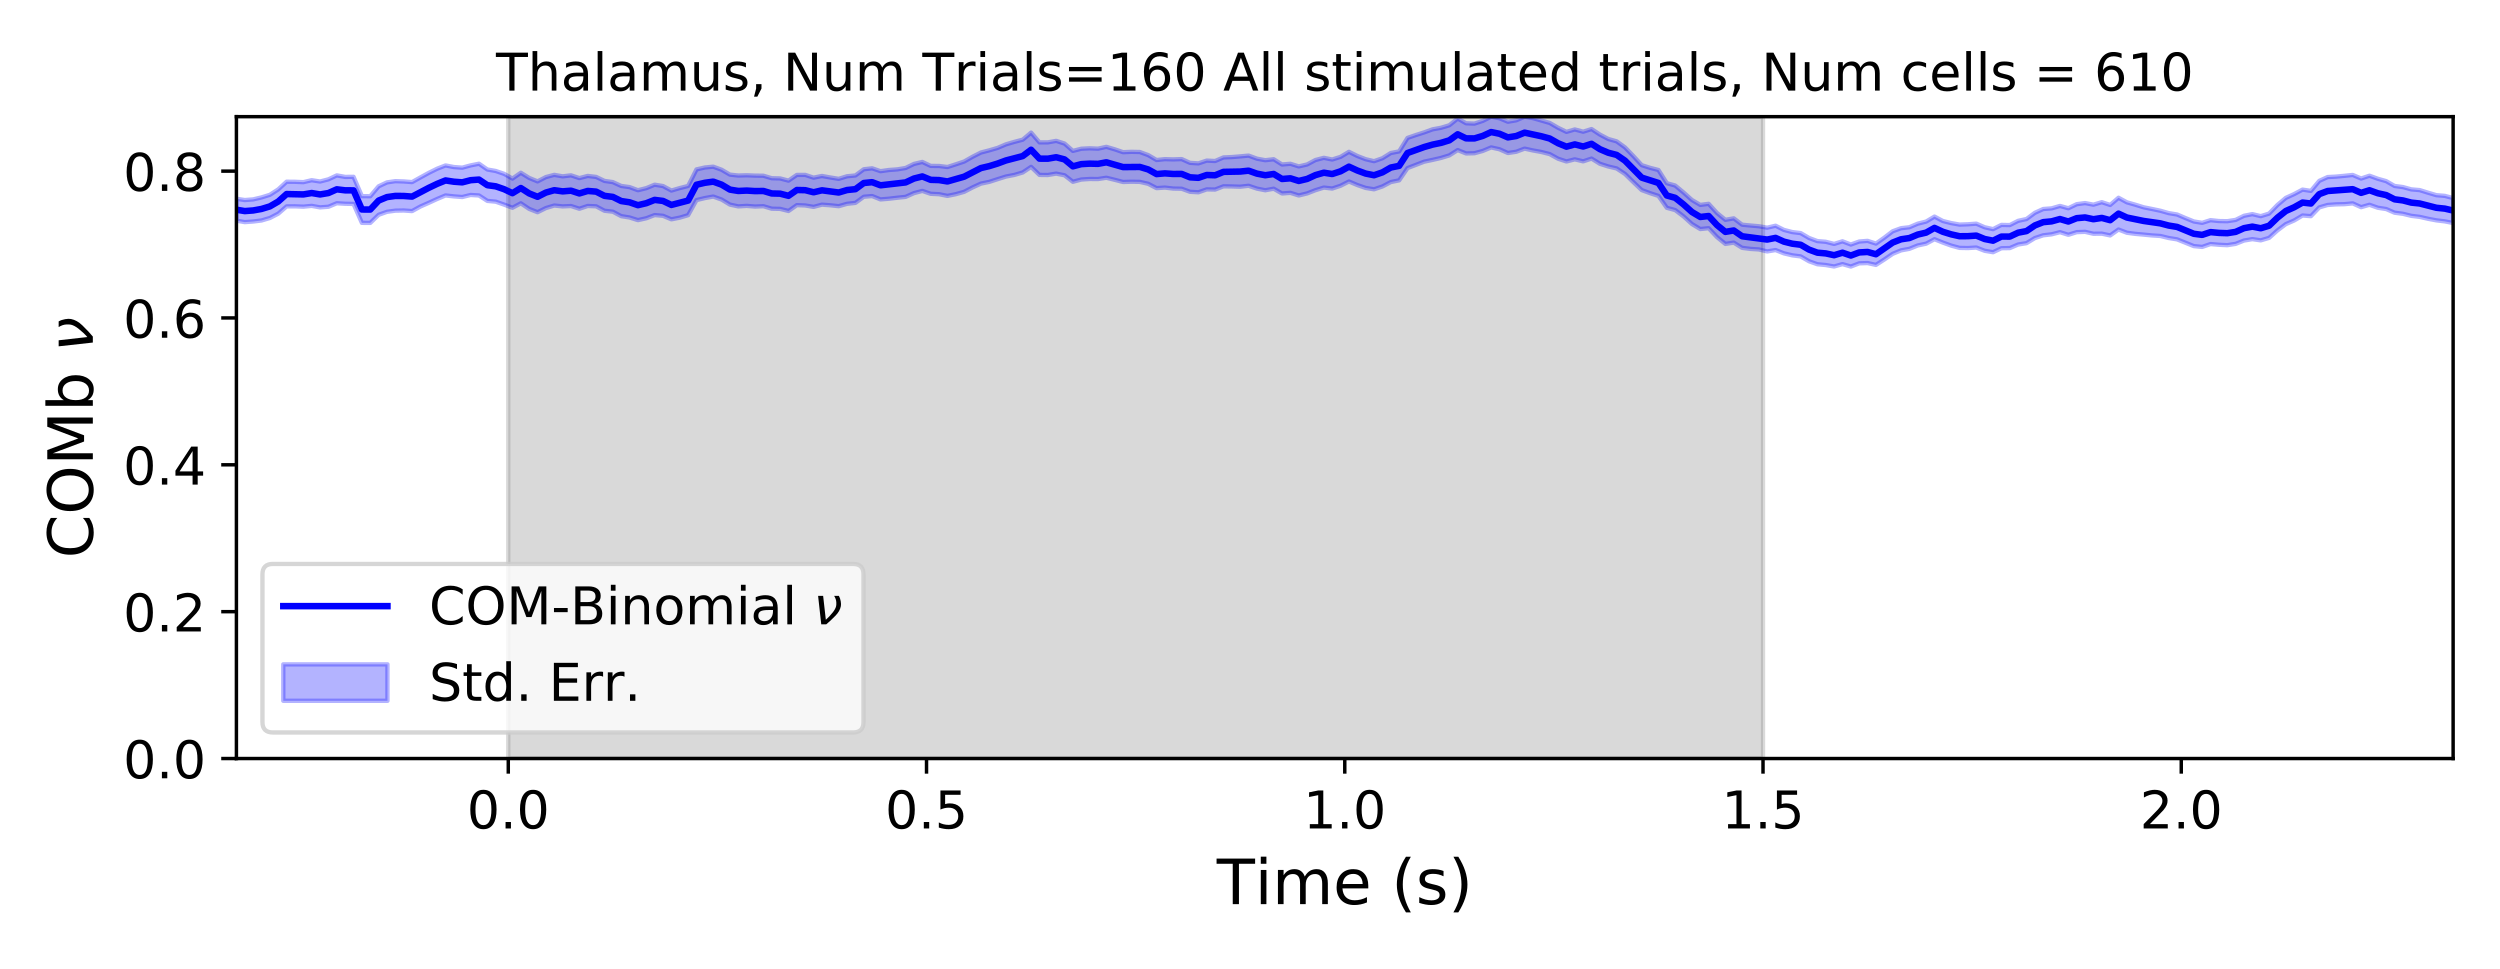 <?xml version="1.0" encoding="utf-8" standalone="no"?>
<!DOCTYPE svg PUBLIC "-//W3C//DTD SVG 1.1//EN"
  "http://www.w3.org/Graphics/SVG/1.1/DTD/svg11.dtd">
<!-- Created with matplotlib (https://matplotlib.org/) -->
<svg height="223.2pt" version="1.1" viewBox="0 0 576 223.2" width="576pt" xmlns="http://www.w3.org/2000/svg" xmlns:xlink="http://www.w3.org/1999/xlink">
 <defs>
  <style type="text/css">
*{stroke-linecap:butt;stroke-linejoin:round;}
  </style>
 </defs>
 <g id="figure_1">
  <g id="patch_1">
   <path d="M 0 223.2 
L 576 223.2 
L 576 0 
L 0 0 
z
" style="fill:#ffffff;"/>
  </g>
  <g id="axes_1">
   <g id="patch_2">
    <path d="M 54.47 174.76 
L 565.2 174.76 
L 565.2 26.88 
L 54.47 26.88 
z
" style="fill:#ffffff;"/>
   </g>
   <g id="PolyCollection_1">
    <defs>
     <path d="M 117.107 -48.44 
L 117.107 -196.32 
L 406.199 -196.32 
L 406.199 -48.44 
L 406.199 -48.44 
L 117.107 -48.44 
z
" id="mb7f3dc87e0" style="stroke:#808080;stroke-opacity:0.3;"/>
    </defs>
    <g clip-path="url(#pc58e5c1972)">
     <use style="fill:#808080;fill-opacity:0.3;stroke:#808080;stroke-opacity:0.3;" x="0" xlink:href="#mb7f3dc87e0" y="223.2"/>
    </g>
   </g>
   <g id="PolyCollection_2">
    <defs>
     <path d="M 54.47 -177.41 
L 54.47 -172.364 
L 56.397 -172.024 
L 58.325 -172.163 
L 60.252 -172.4 
L 62.179 -172.973 
L 64.106 -173.973 
L 66.034 -175.646 
L 67.961 -175.661 
L 69.888 -175.58 
L 71.816 -175.766 
L 73.743 -175.42 
L 75.67 -175.565 
L 77.597 -176.373 
L 79.525 -176.253 
L 81.452 -176.216 
L 83.379 -171.855 
L 85.307 -171.842 
L 87.234 -173.709 
L 89.161 -174.399 
L 91.088 -174.661 
L 93.016 -174.7 
L 94.943 -174.563 
L 96.87 -175.623 
L 98.798 -176.476 
L 100.725 -177.358 
L 102.652 -178.169 
L 104.579 -177.951 
L 106.507 -177.806 
L 108.434 -178.278 
L 110.361 -178.166 
L 112.288 -176.913 
L 114.216 -176.736 
L 116.143 -176.06 
L 118.07 -175.331 
L 119.998 -176.356 
L 121.925 -175.07 
L 123.852 -174.306 
L 125.779 -175.266 
L 127.707 -175.844 
L 129.634 -175.644 
L 131.561 -175.731 
L 133.489 -175.105 
L 135.416 -175.747 
L 137.343 -175.665 
L 139.27 -174.641 
L 141.198 -174.426 
L 143.125 -173.4 
L 145.052 -173.091 
L 146.98 -172.481 
L 148.907 -172.912 
L 150.834 -173.647 
L 152.761 -173.476 
L 154.689 -172.668 
L 156.616 -173.051 
L 158.543 -173.624 
L 160.471 -177.1 
L 162.398 -177.561 
L 164.325 -177.911 
L 166.252 -177.226 
L 168.18 -176.059 
L 170.107 -175.645 
L 172.034 -175.765 
L 173.962 -175.609 
L 175.889 -175.687 
L 177.816 -175.115 
L 179.743 -175.073 
L 181.671 -174.59 
L 183.598 -175.937 
L 185.525 -175.859 
L 187.453 -175.532 
L 189.38 -176.047 
L 191.307 -175.902 
L 193.234 -175.694 
L 195.162 -176.241 
L 197.089 -176.457 
L 199.016 -177.867 
L 200.944 -178.029 
L 202.871 -177.254 
L 204.798 -177.413 
L 206.725 -177.638 
L 208.653 -177.842 
L 210.58 -178.704 
L 212.507 -179.215 
L 214.434 -178.548 
L 216.362 -178.455 
L 218.289 -178.065 
L 220.216 -178.461 
L 222.144 -179.007 
L 224.071 -180.009 
L 225.998 -180.894 
L 227.925 -181.295 
L 229.853 -181.919 
L 231.78 -182.524 
L 233.707 -182.895 
L 235.635 -183.464 
L 237.562 -184.75 
L 239.489 -182.902 
L 241.416 -182.876 
L 243.344 -183.199 
L 245.271 -182.818 
L 247.198 -181.318 
L 249.126 -181.835 
L 251.053 -181.963 
L 252.98 -181.95 
L 254.907 -182.244 
L 256.835 -181.77 
L 258.762 -181.269 
L 260.689 -181.328 
L 262.617 -181.295 
L 264.544 -180.854 
L 266.471 -179.852 
L 268.398 -179.978 
L 270.326 -179.754 
L 272.253 -179.718 
L 274.18 -179.01 
L 276.108 -178.898 
L 278.035 -179.566 
L 279.962 -179.527 
L 281.889 -180.271 
L 283.817 -180.239 
L 285.744 -180.177 
L 287.671 -180.398 
L 289.599 -179.744 
L 291.526 -179.365 
L 293.453 -179.724 
L 295.38 -178.622 
L 297.308 -178.769 
L 299.235 -178.162 
L 301.162 -178.637 
L 303.09 -179.384 
L 305.017 -179.982 
L 306.944 -179.761 
L 308.871 -180.404 
L 310.799 -181.384 
L 312.726 -180.569 
L 314.653 -179.9 
L 316.58 -179.585 
L 318.508 -180.236 
L 320.435 -181.252 
L 322.362 -181.65 
L 324.29 -184.47 
L 326.217 -185.215 
L 328.144 -185.956 
L 330.071 -186.363 
L 331.999 -186.809 
L 333.926 -187.4 
L 335.853 -188.626 
L 337.781 -187.845 
L 339.708 -187.895 
L 341.635 -188.423 
L 343.562 -189.231 
L 345.49 -188.807 
L 347.417 -187.946 
L 349.344 -188.235 
L 351.272 -188.956 
L 353.199 -188.536 
L 355.126 -188.185 
L 357.053 -187.694 
L 358.981 -186.633 
L 360.908 -185.997 
L 362.835 -186.485 
L 364.763 -186.024 
L 366.69 -186.664 
L 368.617 -185.467 
L 370.544 -184.842 
L 372.472 -184.389 
L 374.399 -183.127 
L 376.326 -181.24 
L 378.254 -179.404 
L 380.181 -178.695 
L 382.108 -178.067 
L 384.035 -175.32 
L 385.963 -174.8 
L 387.89 -173.344 
L 389.817 -171.594 
L 391.745 -170.429 
L 393.672 -170.621 
L 395.599 -168.571 
L 397.526 -167.001 
L 399.454 -167.301 
L 401.381 -166.097 
L 403.308 -165.849 
L 405.236 -165.729 
L 407.163 -165.27 
L 409.09 -165.587 
L 411.017 -164.828 
L 412.945 -164.37 
L 414.872 -164.124 
L 416.799 -163.006 
L 418.726 -162.319 
L 420.654 -162.136 
L 422.581 -161.799 
L 424.508 -162.351 
L 426.436 -161.789 
L 428.363 -162.527 
L 430.29 -162.59 
L 432.217 -162.168 
L 434.145 -163.406 
L 436.072 -164.716 
L 437.999 -165.515 
L 439.927 -165.868 
L 441.854 -166.646 
L 443.781 -167.059 
L 445.708 -168.087 
L 447.636 -167.309 
L 449.563 -166.612 
L 451.49 -166.085 
L 453.418 -166.048 
L 455.345 -166.166 
L 457.272 -165.417 
L 459.199 -165.091 
L 461.127 -166.01 
L 463.054 -166.04 
L 464.981 -166.863 
L 466.909 -167.177 
L 468.836 -168.349 
L 470.763 -168.987 
L 472.69 -169.211 
L 474.618 -169.707 
L 476.545 -169.103 
L 478.472 -169.711 
L 480.4 -169.788 
L 482.327 -169.342 
L 484.254 -169.365 
L 486.181 -168.958 
L 488.109 -170.317 
L 490.036 -169.575 
L 491.963 -169.321 
L 493.891 -169.145 
L 495.818 -168.955 
L 497.745 -168.831 
L 499.672 -168.363 
L 501.6 -168.051 
L 503.527 -167.276 
L 505.454 -166.497 
L 507.382 -166.308 
L 509.309 -166.972 
L 511.236 -166.805 
L 513.163 -166.71 
L 515.091 -167.014 
L 517.018 -167.779 
L 518.945 -168.105 
L 520.872 -167.822 
L 522.8 -168.393 
L 524.727 -170.12 
L 526.654 -171.564 
L 528.582 -172.406 
L 530.509 -173.546 
L 532.436 -173.398 
L 534.363 -175.413 
L 536.291 -175.975 
L 538.218 -176.114 
L 540.145 -176.157 
L 542.073 -176.339 
L 544 -175.467 
L 545.927 -176.019 
L 547.854 -175.335 
L 549.782 -175.036 
L 551.709 -174.193 
L 553.636 -173.941 
L 555.564 -173.469 
L 557.491 -173.231 
L 559.418 -172.795 
L 561.345 -172.427 
L 563.273 -172.198 
L 565.2 -171.823 
L 565.2 -177.556 
L 565.2 -177.556 
L 563.273 -178.072 
L 561.345 -178.23 
L 559.418 -178.803 
L 557.491 -179.402 
L 555.564 -179.568 
L 553.636 -180.099 
L 551.709 -180.355 
L 549.782 -181.465 
L 547.854 -182.012 
L 545.927 -182.713 
L 544 -182.068 
L 542.073 -182.892 
L 540.145 -182.691 
L 538.218 -182.509 
L 536.291 -182.406 
L 534.363 -181.529 
L 532.436 -179.218 
L 530.509 -179.513 
L 528.582 -178.49 
L 526.654 -177.607 
L 524.727 -175.976 
L 522.8 -173.989 
L 520.872 -173.397 
L 518.945 -173.867 
L 517.018 -173.481 
L 515.091 -172.535 
L 513.163 -172.235 
L 511.236 -172.271 
L 509.309 -172.475 
L 507.382 -171.86 
L 505.454 -172.176 
L 503.527 -172.958 
L 501.6 -173.782 
L 499.672 -174.099 
L 497.745 -174.647 
L 495.818 -175.053 
L 493.891 -175.44 
L 491.963 -176.038 
L 490.036 -176.586 
L 488.109 -177.635 
L 486.181 -175.979 
L 484.254 -176.62 
L 482.327 -176.044 
L 480.4 -176.412 
L 478.472 -176.153 
L 476.545 -175.217 
L 474.618 -175.754 
L 472.69 -175.191 
L 470.763 -175.045 
L 468.836 -174.171 
L 466.909 -172.733 
L 464.981 -172.32 
L 463.054 -171.34 
L 461.127 -171.384 
L 459.199 -170.406 
L 457.272 -170.838 
L 455.345 -171.67 
L 453.418 -171.528 
L 451.49 -171.457 
L 449.563 -171.799 
L 447.636 -172.283 
L 445.708 -173.296 
L 443.781 -172.151 
L 441.854 -171.669 
L 439.927 -170.843 
L 437.999 -170.622 
L 436.072 -169.912 
L 434.145 -168.435 
L 432.217 -167.078 
L 430.29 -167.706 
L 428.363 -167.556 
L 426.436 -166.859 
L 424.508 -167.603 
L 422.581 -167.001 
L 420.654 -167.493 
L 418.726 -167.651 
L 416.799 -168.372 
L 414.872 -169.497 
L 412.945 -169.73 
L 411.017 -170.228 
L 409.09 -171.193 
L 407.163 -170.742 
L 405.236 -171.073 
L 403.308 -171.245 
L 401.381 -171.43 
L 399.454 -172.892 
L 397.526 -172.553 
L 395.599 -174.12 
L 393.672 -176.24 
L 391.745 -175.989 
L 389.817 -177.127 
L 387.89 -178.851 
L 385.963 -180.454 
L 384.035 -180.992 
L 382.108 -184.031 
L 380.181 -184.53 
L 378.254 -185.146 
L 376.326 -187.247 
L 374.399 -189.242 
L 372.472 -190.636 
L 370.544 -191.179 
L 368.617 -192.195 
L 366.69 -193.467 
L 364.763 -192.857 
L 362.835 -193.376 
L 360.908 -192.818 
L 358.981 -193.759 
L 357.053 -194.876 
L 355.126 -195.433 
L 353.199 -195.983 
L 351.272 -196.32 
L 349.344 -195.484 
L 347.417 -195.152 
L 345.49 -195.953 
L 343.562 -196.319 
L 341.635 -195.352 
L 339.708 -194.72 
L 337.781 -194.796 
L 335.853 -195.894 
L 333.926 -194.337 
L 331.999 -193.757 
L 330.071 -193.404 
L 328.144 -192.704 
L 326.217 -192.089 
L 324.29 -191.424 
L 322.362 -188.319 
L 320.435 -187.946 
L 318.508 -186.739 
L 316.58 -186.064 
L 314.653 -186.515 
L 312.726 -187.263 
L 310.799 -188.221 
L 308.871 -187.063 
L 306.944 -186.449 
L 305.017 -186.837 
L 303.09 -186.337 
L 301.162 -185.308 
L 299.235 -184.858 
L 297.308 -185.465 
L 295.38 -185.3 
L 293.453 -186.512 
L 291.526 -186.287 
L 289.599 -186.644 
L 287.671 -187.351 
L 285.744 -187.172 
L 283.817 -187.013 
L 281.889 -186.931 
L 279.962 -186.102 
L 278.035 -186.2 
L 276.108 -185.558 
L 274.18 -185.681 
L 272.253 -186.548 
L 270.326 -186.477 
L 268.398 -186.536 
L 266.471 -186.332 
L 264.544 -187.467 
L 262.617 -188.178 
L 260.689 -188.221 
L 258.762 -188.135 
L 256.835 -188.798 
L 254.907 -189.366 
L 252.98 -188.948 
L 251.053 -189.029 
L 249.126 -188.933 
L 247.198 -188.43 
L 245.271 -190.127 
L 243.344 -190.745 
L 241.416 -190.4 
L 239.489 -190.395 
L 237.562 -192.646 
L 235.635 -191.017 
L 233.707 -190.513 
L 231.78 -189.945 
L 229.853 -189.123 
L 227.925 -188.558 
L 225.998 -188.056 
L 224.071 -187.079 
L 222.144 -185.985 
L 220.216 -185.338 
L 218.289 -184.72 
L 216.362 -184.962 
L 214.434 -184.976 
L 212.507 -185.888 
L 210.58 -185.432 
L 208.653 -184.496 
L 206.725 -184.175 
L 204.798 -184.033 
L 202.871 -183.756 
L 200.944 -184.421 
L 199.016 -184.199 
L 197.089 -182.774 
L 195.162 -182.588 
L 193.234 -181.994 
L 191.307 -182.309 
L 189.38 -182.657 
L 187.453 -182.267 
L 185.525 -182.905 
L 183.598 -182.909 
L 181.671 -181.579 
L 179.743 -182.09 
L 177.816 -182.137 
L 175.889 -182.711 
L 173.962 -182.737 
L 172.034 -182.818 
L 170.107 -182.759 
L 168.18 -182.965 
L 166.252 -184.094 
L 164.325 -184.798 
L 162.398 -184.61 
L 160.471 -184.169 
L 158.543 -180.354 
L 156.616 -179.865 
L 154.689 -179.296 
L 152.761 -180.335 
L 150.834 -180.646 
L 148.907 -179.851 
L 146.98 -179.373 
L 145.052 -180.091 
L 143.125 -180.358 
L 141.198 -181.242 
L 139.27 -181.518 
L 137.343 -182.438 
L 135.416 -182.667 
L 133.489 -182.162 
L 131.561 -182.802 
L 129.634 -182.572 
L 127.707 -182.911 
L 125.779 -182.404 
L 123.852 -181.407 
L 121.925 -182.203 
L 119.998 -183.395 
L 118.07 -182.055 
L 116.143 -183.149 
L 114.216 -183.807 
L 112.288 -184.148 
L 110.361 -185.479 
L 108.434 -185.093 
L 106.507 -184.571 
L 104.579 -184.713 
L 102.652 -185.082 
L 100.725 -184.33 
L 98.798 -183.374 
L 96.87 -182.319 
L 94.943 -181.245 
L 93.016 -181.396 
L 91.088 -181.461 
L 89.161 -181.177 
L 87.234 -180.273 
L 85.307 -177.99 
L 83.379 -178.007 
L 81.452 -182.465 
L 79.525 -182.443 
L 77.597 -182.791 
L 75.67 -181.881 
L 73.743 -181.379 
L 71.816 -181.681 
L 69.888 -181.23 
L 67.961 -181.315 
L 66.034 -181.333 
L 64.106 -179.562 
L 62.179 -178.317 
L 60.252 -177.716 
L 58.325 -177.259 
L 56.397 -177.109 
L 54.47 -177.41 
z
" id="m170294dc2a" style="stroke:#0000ff;stroke-opacity:0.3;"/>
    </defs>
    <g clip-path="url(#pc58e5c1972)">
     <use style="fill:#0000ff;fill-opacity:0.3;stroke:#0000ff;stroke-opacity:0.3;" x="0" xlink:href="#m170294dc2a" y="223.2"/>
    </g>
   </g>
   <g id="matplotlib.axis_1">
    <g id="xtick_1">
     <g id="line2d_1">
      <defs>
       <path d="M 0 0 
L 0 3.5 
" id="md2b238ebd5" style="stroke:#000000;stroke-width:0.8;"/>
      </defs>
      <g>
       <use style="stroke:#000000;stroke-width:0.8;" x="117.107" xlink:href="#md2b238ebd5" y="174.76"/>
      </g>
     </g>
     <g id="text_1">
      <!-- 0.0 -->
      <defs>
       <path d="M 31.781 66.406 
Q 24.172 66.406 20.328 58.906 
Q 16.5 51.422 16.5 36.375 
Q 16.5 21.391 20.328 13.891 
Q 24.172 6.391 31.781 6.391 
Q 39.453 6.391 43.281 13.891 
Q 47.125 21.391 47.125 36.375 
Q 47.125 51.422 43.281 58.906 
Q 39.453 66.406 31.781 66.406 
z
M 31.781 74.219 
Q 44.047 74.219 50.516 64.516 
Q 56.984 54.828 56.984 36.375 
Q 56.984 17.969 50.516 8.266 
Q 44.047 -1.422 31.781 -1.422 
Q 19.531 -1.422 13.062 8.266 
Q 6.594 17.969 6.594 36.375 
Q 6.594 54.828 13.062 64.516 
Q 19.531 74.219 31.781 74.219 
z
" id="DejaVuSans-48"/>
       <path d="M 10.688 12.406 
L 21 12.406 
L 21 0 
L 10.688 0 
z
" id="DejaVuSans-46"/>
      </defs>
      <g transform="translate(107.565 190.878)scale(0.12 -0.12)">
       <use xlink:href="#DejaVuSans-48"/>
       <use x="63.623" xlink:href="#DejaVuSans-46"/>
       <use x="95.41" xlink:href="#DejaVuSans-48"/>
      </g>
     </g>
    </g>
    <g id="xtick_2">
     <g id="line2d_2">
      <g>
       <use style="stroke:#000000;stroke-width:0.8;" x="213.471" xlink:href="#md2b238ebd5" y="174.76"/>
      </g>
     </g>
     <g id="text_2">
      <!-- 0.5 -->
      <defs>
       <path d="M 10.797 72.906 
L 49.516 72.906 
L 49.516 64.594 
L 19.828 64.594 
L 19.828 46.734 
Q 21.969 47.469 24.109 47.828 
Q 26.266 48.188 28.422 48.188 
Q 40.625 48.188 47.75 41.5 
Q 54.891 34.812 54.891 23.391 
Q 54.891 11.625 47.562 5.094 
Q 40.234 -1.422 26.906 -1.422 
Q 22.312 -1.422 17.547 -0.641 
Q 12.797 0.141 7.719 1.703 
L 7.719 11.625 
Q 12.109 9.234 16.797 8.062 
Q 21.484 6.891 26.703 6.891 
Q 35.156 6.891 40.078 11.328 
Q 45.016 15.766 45.016 23.391 
Q 45.016 31 40.078 35.438 
Q 35.156 39.891 26.703 39.891 
Q 22.75 39.891 18.812 39.016 
Q 14.891 38.141 10.797 36.281 
z
" id="DejaVuSans-53"/>
      </defs>
      <g transform="translate(203.929 190.878)scale(0.12 -0.12)">
       <use xlink:href="#DejaVuSans-48"/>
       <use x="63.623" xlink:href="#DejaVuSans-46"/>
       <use x="95.41" xlink:href="#DejaVuSans-53"/>
      </g>
     </g>
    </g>
    <g id="xtick_3">
     <g id="line2d_3">
      <g>
       <use style="stroke:#000000;stroke-width:0.8;" x="309.835" xlink:href="#md2b238ebd5" y="174.76"/>
      </g>
     </g>
     <g id="text_3">
      <!-- 1.0 -->
      <defs>
       <path d="M 12.406 8.297 
L 28.516 8.297 
L 28.516 63.922 
L 10.984 60.406 
L 10.984 69.391 
L 28.422 72.906 
L 38.281 72.906 
L 38.281 8.297 
L 54.391 8.297 
L 54.391 0 
L 12.406 0 
z
" id="DejaVuSans-49"/>
      </defs>
      <g transform="translate(300.293 190.878)scale(0.12 -0.12)">
       <use xlink:href="#DejaVuSans-49"/>
       <use x="63.623" xlink:href="#DejaVuSans-46"/>
       <use x="95.41" xlink:href="#DejaVuSans-48"/>
      </g>
     </g>
    </g>
    <g id="xtick_4">
     <g id="line2d_4">
      <g>
       <use style="stroke:#000000;stroke-width:0.8;" x="406.199" xlink:href="#md2b238ebd5" y="174.76"/>
      </g>
     </g>
     <g id="text_4">
      <!-- 1.5 -->
      <g transform="translate(396.657 190.878)scale(0.12 -0.12)">
       <use xlink:href="#DejaVuSans-49"/>
       <use x="63.623" xlink:href="#DejaVuSans-46"/>
       <use x="95.41" xlink:href="#DejaVuSans-53"/>
      </g>
     </g>
    </g>
    <g id="xtick_5">
     <g id="line2d_5">
      <g>
       <use style="stroke:#000000;stroke-width:0.8;" x="502.563" xlink:href="#md2b238ebd5" y="174.76"/>
      </g>
     </g>
     <g id="text_5">
      <!-- 2.0 -->
      <defs>
       <path d="M 19.188 8.297 
L 53.609 8.297 
L 53.609 0 
L 7.328 0 
L 7.328 8.297 
Q 12.938 14.109 22.625 23.891 
Q 32.328 33.688 34.812 36.531 
Q 39.547 41.844 41.422 45.531 
Q 43.312 49.219 43.312 52.781 
Q 43.312 58.594 39.234 62.25 
Q 35.156 65.922 28.609 65.922 
Q 23.969 65.922 18.812 64.312 
Q 13.672 62.703 7.812 59.422 
L 7.812 69.391 
Q 13.766 71.781 18.938 73 
Q 24.125 74.219 28.422 74.219 
Q 39.75 74.219 46.484 68.547 
Q 53.219 62.891 53.219 53.422 
Q 53.219 48.922 51.531 44.891 
Q 49.859 40.875 45.406 35.406 
Q 44.188 33.984 37.641 27.219 
Q 31.109 20.453 19.188 8.297 
z
" id="DejaVuSans-50"/>
      </defs>
      <g transform="translate(493.021 190.878)scale(0.12 -0.12)">
       <use xlink:href="#DejaVuSans-50"/>
       <use x="63.623" xlink:href="#DejaVuSans-46"/>
       <use x="95.41" xlink:href="#DejaVuSans-48"/>
      </g>
     </g>
    </g>
    <g id="text_6">
     <!-- Time (s) -->
     <defs>
      <path d="M -0.297 72.906 
L 61.375 72.906 
L 61.375 64.594 
L 35.5 64.594 
L 35.5 0 
L 25.594 0 
L 25.594 64.594 
L -0.297 64.594 
z
" id="DejaVuSans-84"/>
      <path d="M 9.422 54.688 
L 18.406 54.688 
L 18.406 0 
L 9.422 0 
z
M 9.422 75.984 
L 18.406 75.984 
L 18.406 64.594 
L 9.422 64.594 
z
" id="DejaVuSans-105"/>
      <path d="M 52 44.188 
Q 55.375 50.25 60.062 53.125 
Q 64.75 56 71.094 56 
Q 79.641 56 84.281 50.016 
Q 88.922 44.047 88.922 33.016 
L 88.922 0 
L 79.891 0 
L 79.891 32.719 
Q 79.891 40.578 77.094 44.375 
Q 74.312 48.188 68.609 48.188 
Q 61.625 48.188 57.562 43.547 
Q 53.516 38.922 53.516 30.906 
L 53.516 0 
L 44.484 0 
L 44.484 32.719 
Q 44.484 40.625 41.703 44.406 
Q 38.922 48.188 33.109 48.188 
Q 26.219 48.188 22.156 43.531 
Q 18.109 38.875 18.109 30.906 
L 18.109 0 
L 9.078 0 
L 9.078 54.688 
L 18.109 54.688 
L 18.109 46.188 
Q 21.188 51.219 25.484 53.609 
Q 29.781 56 35.688 56 
Q 41.656 56 45.828 52.969 
Q 50 49.953 52 44.188 
z
" id="DejaVuSans-109"/>
      <path d="M 56.203 29.594 
L 56.203 25.203 
L 14.891 25.203 
Q 15.484 15.922 20.484 11.062 
Q 25.484 6.203 34.422 6.203 
Q 39.594 6.203 44.453 7.469 
Q 49.312 8.734 54.109 11.281 
L 54.109 2.781 
Q 49.266 0.734 44.188 -0.344 
Q 39.109 -1.422 33.891 -1.422 
Q 20.797 -1.422 13.156 6.188 
Q 5.516 13.812 5.516 26.812 
Q 5.516 40.234 12.766 48.109 
Q 20.016 56 32.328 56 
Q 43.359 56 49.781 48.891 
Q 56.203 41.797 56.203 29.594 
z
M 47.219 32.234 
Q 47.125 39.594 43.094 43.984 
Q 39.062 48.391 32.422 48.391 
Q 24.906 48.391 20.391 44.141 
Q 15.875 39.891 15.188 32.172 
z
" id="DejaVuSans-101"/>
      <path id="DejaVuSans-32"/>
      <path d="M 31 75.875 
Q 24.469 64.656 21.281 53.656 
Q 18.109 42.672 18.109 31.391 
Q 18.109 20.125 21.312 9.062 
Q 24.516 -2 31 -13.188 
L 23.188 -13.188 
Q 15.875 -1.703 12.234 9.375 
Q 8.594 20.453 8.594 31.391 
Q 8.594 42.281 12.203 53.312 
Q 15.828 64.359 23.188 75.875 
z
" id="DejaVuSans-40"/>
      <path d="M 44.281 53.078 
L 44.281 44.578 
Q 40.484 46.531 36.375 47.5 
Q 32.281 48.484 27.875 48.484 
Q 21.188 48.484 17.844 46.438 
Q 14.5 44.391 14.5 40.281 
Q 14.5 37.156 16.891 35.375 
Q 19.281 33.594 26.516 31.984 
L 29.594 31.297 
Q 39.156 29.25 43.188 25.516 
Q 47.219 21.781 47.219 15.094 
Q 47.219 7.469 41.188 3.016 
Q 35.156 -1.422 24.609 -1.422 
Q 20.219 -1.422 15.453 -0.562 
Q 10.688 0.297 5.422 2 
L 5.422 11.281 
Q 10.406 8.688 15.234 7.391 
Q 20.062 6.109 24.812 6.109 
Q 31.156 6.109 34.562 8.281 
Q 37.984 10.453 37.984 14.406 
Q 37.984 18.062 35.516 20.016 
Q 33.062 21.969 24.703 23.781 
L 21.578 24.516 
Q 13.234 26.266 9.516 29.906 
Q 5.812 33.547 5.812 39.891 
Q 5.812 47.609 11.281 51.797 
Q 16.75 56 26.812 56 
Q 31.781 56 36.172 55.266 
Q 40.578 54.547 44.281 53.078 
z
" id="DejaVuSans-115"/>
      <path d="M 8.016 75.875 
L 15.828 75.875 
Q 23.141 64.359 26.781 53.312 
Q 30.422 42.281 30.422 31.391 
Q 30.422 20.453 26.781 9.375 
Q 23.141 -1.703 15.828 -13.188 
L 8.016 -13.188 
Q 14.5 -2 17.703 9.062 
Q 20.906 20.125 20.906 31.391 
Q 20.906 42.672 17.703 53.656 
Q 14.5 64.656 8.016 75.875 
z
" id="DejaVuSans-41"/>
     </defs>
     <g transform="translate(280.34 208.315)scale(0.144 -0.144)">
      <use xlink:href="#DejaVuSans-84"/>
      <use x="61.037" xlink:href="#DejaVuSans-105"/>
      <use x="88.82" xlink:href="#DejaVuSans-109"/>
      <use x="186.232" xlink:href="#DejaVuSans-101"/>
      <use x="247.756" xlink:href="#DejaVuSans-32"/>
      <use x="279.543" xlink:href="#DejaVuSans-40"/>
      <use x="318.557" xlink:href="#DejaVuSans-115"/>
      <use x="370.656" xlink:href="#DejaVuSans-41"/>
     </g>
    </g>
   </g>
   <g id="matplotlib.axis_2">
    <g id="ytick_1">
     <g id="line2d_6">
      <defs>
       <path d="M 0 0 
L -3.5 0 
" id="m49e4313e38" style="stroke:#000000;stroke-width:0.8;"/>
      </defs>
      <g>
       <use style="stroke:#000000;stroke-width:0.8;" x="54.47" xlink:href="#m49e4313e38" y="174.76"/>
      </g>
     </g>
     <g id="text_7">
      <!-- 0.0 -->
      <g transform="translate(28.386 179.319)scale(0.12 -0.12)">
       <use xlink:href="#DejaVuSans-48"/>
       <use x="63.623" xlink:href="#DejaVuSans-46"/>
       <use x="95.41" xlink:href="#DejaVuSans-48"/>
      </g>
     </g>
    </g>
    <g id="ytick_2">
     <g id="line2d_7">
      <g>
       <use style="stroke:#000000;stroke-width:0.8;" x="54.47" xlink:href="#m49e4313e38" y="140.926"/>
      </g>
     </g>
     <g id="text_8">
      <!-- 0.2 -->
      <g transform="translate(28.386 145.485)scale(0.12 -0.12)">
       <use xlink:href="#DejaVuSans-48"/>
       <use x="63.623" xlink:href="#DejaVuSans-46"/>
       <use x="95.41" xlink:href="#DejaVuSans-50"/>
      </g>
     </g>
    </g>
    <g id="ytick_3">
     <g id="line2d_8">
      <g>
       <use style="stroke:#000000;stroke-width:0.8;" x="54.47" xlink:href="#m49e4313e38" y="107.092"/>
      </g>
     </g>
     <g id="text_9">
      <!-- 0.4 -->
      <defs>
       <path d="M 37.797 64.312 
L 12.891 25.391 
L 37.797 25.391 
z
M 35.203 72.906 
L 47.609 72.906 
L 47.609 25.391 
L 58.016 25.391 
L 58.016 17.188 
L 47.609 17.188 
L 47.609 0 
L 37.797 0 
L 37.797 17.188 
L 4.891 17.188 
L 4.891 26.703 
z
" id="DejaVuSans-52"/>
      </defs>
      <g transform="translate(28.386 111.651)scale(0.12 -0.12)">
       <use xlink:href="#DejaVuSans-48"/>
       <use x="63.623" xlink:href="#DejaVuSans-46"/>
       <use x="95.41" xlink:href="#DejaVuSans-52"/>
      </g>
     </g>
    </g>
    <g id="ytick_4">
     <g id="line2d_9">
      <g>
       <use style="stroke:#000000;stroke-width:0.8;" x="54.47" xlink:href="#m49e4313e38" y="73.258"/>
      </g>
     </g>
     <g id="text_10">
      <!-- 0.6 -->
      <defs>
       <path d="M 33.016 40.375 
Q 26.375 40.375 22.484 35.828 
Q 18.609 31.297 18.609 23.391 
Q 18.609 15.531 22.484 10.953 
Q 26.375 6.391 33.016 6.391 
Q 39.656 6.391 43.531 10.953 
Q 47.406 15.531 47.406 23.391 
Q 47.406 31.297 43.531 35.828 
Q 39.656 40.375 33.016 40.375 
z
M 52.594 71.297 
L 52.594 62.312 
Q 48.875 64.062 45.094 64.984 
Q 41.312 65.922 37.594 65.922 
Q 27.828 65.922 22.672 59.328 
Q 17.531 52.734 16.797 39.406 
Q 19.672 43.656 24.016 45.922 
Q 28.375 48.188 33.594 48.188 
Q 44.578 48.188 50.953 41.516 
Q 57.328 34.859 57.328 23.391 
Q 57.328 12.156 50.688 5.359 
Q 44.047 -1.422 33.016 -1.422 
Q 20.359 -1.422 13.672 8.266 
Q 6.984 17.969 6.984 36.375 
Q 6.984 53.656 15.188 63.938 
Q 23.391 74.219 37.203 74.219 
Q 40.922 74.219 44.703 73.484 
Q 48.484 72.75 52.594 71.297 
z
" id="DejaVuSans-54"/>
      </defs>
      <g transform="translate(28.386 77.817)scale(0.12 -0.12)">
       <use xlink:href="#DejaVuSans-48"/>
       <use x="63.623" xlink:href="#DejaVuSans-46"/>
       <use x="95.41" xlink:href="#DejaVuSans-54"/>
      </g>
     </g>
    </g>
    <g id="ytick_5">
     <g id="line2d_10">
      <g>
       <use style="stroke:#000000;stroke-width:0.8;" x="54.47" xlink:href="#m49e4313e38" y="39.424"/>
      </g>
     </g>
     <g id="text_11">
      <!-- 0.8 -->
      <defs>
       <path d="M 31.781 34.625 
Q 24.75 34.625 20.719 30.859 
Q 16.703 27.094 16.703 20.516 
Q 16.703 13.922 20.719 10.156 
Q 24.75 6.391 31.781 6.391 
Q 38.812 6.391 42.859 10.172 
Q 46.922 13.969 46.922 20.516 
Q 46.922 27.094 42.891 30.859 
Q 38.875 34.625 31.781 34.625 
z
M 21.922 38.812 
Q 15.578 40.375 12.031 44.719 
Q 8.5 49.078 8.5 55.328 
Q 8.5 64.062 14.719 69.141 
Q 20.953 74.219 31.781 74.219 
Q 42.672 74.219 48.875 69.141 
Q 55.078 64.062 55.078 55.328 
Q 55.078 49.078 51.531 44.719 
Q 48 40.375 41.703 38.812 
Q 48.828 37.156 52.797 32.312 
Q 56.781 27.484 56.781 20.516 
Q 56.781 9.906 50.312 4.234 
Q 43.844 -1.422 31.781 -1.422 
Q 19.734 -1.422 13.25 4.234 
Q 6.781 9.906 6.781 20.516 
Q 6.781 27.484 10.781 32.312 
Q 14.797 37.156 21.922 38.812 
z
M 18.312 54.391 
Q 18.312 48.734 21.844 45.562 
Q 25.391 42.391 31.781 42.391 
Q 38.141 42.391 41.719 45.562 
Q 45.312 48.734 45.312 54.391 
Q 45.312 60.062 41.719 63.234 
Q 38.141 66.406 31.781 66.406 
Q 25.391 66.406 21.844 63.234 
Q 18.312 60.062 18.312 54.391 
z
" id="DejaVuSans-56"/>
      </defs>
      <g transform="translate(28.386 43.983)scale(0.12 -0.12)">
       <use xlink:href="#DejaVuSans-48"/>
       <use x="63.623" xlink:href="#DejaVuSans-46"/>
       <use x="95.41" xlink:href="#DejaVuSans-56"/>
      </g>
     </g>
    </g>
    <g id="text_12">
     <!-- COMb $\nu$ -->
     <defs>
      <path d="M 64.406 67.281 
L 64.406 56.891 
Q 59.422 61.531 53.781 63.812 
Q 48.141 66.109 41.797 66.109 
Q 29.297 66.109 22.656 58.469 
Q 16.016 50.828 16.016 36.375 
Q 16.016 21.969 22.656 14.328 
Q 29.297 6.688 41.797 6.688 
Q 48.141 6.688 53.781 8.984 
Q 59.422 11.281 64.406 15.922 
L 64.406 5.609 
Q 59.234 2.094 53.438 0.328 
Q 47.656 -1.422 41.219 -1.422 
Q 24.656 -1.422 15.125 8.703 
Q 5.609 18.844 5.609 36.375 
Q 5.609 53.953 15.125 64.078 
Q 24.656 74.219 41.219 74.219 
Q 47.75 74.219 53.531 72.484 
Q 59.328 70.75 64.406 67.281 
z
" id="DejaVuSans-67"/>
      <path d="M 39.406 66.219 
Q 28.656 66.219 22.328 58.203 
Q 16.016 50.203 16.016 36.375 
Q 16.016 22.609 22.328 14.594 
Q 28.656 6.594 39.406 6.594 
Q 50.141 6.594 56.422 14.594 
Q 62.703 22.609 62.703 36.375 
Q 62.703 50.203 56.422 58.203 
Q 50.141 66.219 39.406 66.219 
z
M 39.406 74.219 
Q 54.734 74.219 63.906 63.938 
Q 73.094 53.656 73.094 36.375 
Q 73.094 19.141 63.906 8.859 
Q 54.734 -1.422 39.406 -1.422 
Q 24.031 -1.422 14.812 8.828 
Q 5.609 19.094 5.609 36.375 
Q 5.609 53.656 14.812 63.938 
Q 24.031 74.219 39.406 74.219 
z
" id="DejaVuSans-79"/>
      <path d="M 9.812 72.906 
L 24.516 72.906 
L 43.109 23.297 
L 61.812 72.906 
L 76.516 72.906 
L 76.516 0 
L 66.891 0 
L 66.891 64.016 
L 48.094 14.016 
L 38.188 14.016 
L 19.391 64.016 
L 19.391 0 
L 9.812 0 
z
" id="DejaVuSans-77"/>
      <path d="M 48.688 27.297 
Q 48.688 37.203 44.609 42.844 
Q 40.531 48.484 33.406 48.484 
Q 26.266 48.484 22.188 42.844 
Q 18.109 37.203 18.109 27.297 
Q 18.109 17.391 22.188 11.75 
Q 26.266 6.109 33.406 6.109 
Q 40.531 6.109 44.609 11.75 
Q 48.688 17.391 48.688 27.297 
z
M 18.109 46.391 
Q 20.953 51.266 25.266 53.625 
Q 29.594 56 35.594 56 
Q 45.562 56 51.781 48.094 
Q 58.016 40.188 58.016 27.297 
Q 58.016 14.406 51.781 6.484 
Q 45.562 -1.422 35.594 -1.422 
Q 29.594 -1.422 25.266 0.953 
Q 20.953 3.328 18.109 8.203 
L 18.109 0 
L 9.078 0 
L 9.078 75.984 
L 18.109 75.984 
z
" id="DejaVuSans-98"/>
      <path d="M 14.984 0 
L 8.938 54.688 
L 18.609 54.688 
L 23.781 8.797 
Q 30.812 14.844 37.359 23.25 
Q 42.281 29.547 43.562 35.016 
Q 44.141 37.594 43.891 42.484 
Q 43.656 48.297 39.75 54.688 
L 48.828 54.688 
L 48.828 54.688 
Q 51.375 50.344 52.391 44.281 
Q 53.375 38.719 52.641 34.906 
Q 50.781 25.344 42.484 16.797 
Q 31.641 5.672 24.562 0 
z
" id="DejaVuSans-Oblique-957"/>
     </defs>
     <g transform="translate(21.392 128.612)rotate(-90)scale(0.144 -0.144)">
      <use transform="translate(0 0.016)" xlink:href="#DejaVuSans-67"/>
      <use transform="translate(69.824 0.016)" xlink:href="#DejaVuSans-79"/>
      <use transform="translate(148.535 0.016)" xlink:href="#DejaVuSans-77"/>
      <use transform="translate(234.814 0.016)" xlink:href="#DejaVuSans-98"/>
      <use transform="translate(298.291 0.016)" xlink:href="#DejaVuSans-32"/>
      <use transform="translate(330.078 0.016)" xlink:href="#DejaVuSans-Oblique-957"/>
     </g>
    </g>
   </g>
   <g id="line2d_11">
    <path clip-path="url(#pc58e5c1972)" d="M 54.47 48.313 
L 56.397 48.633 
L 58.325 48.489 
L 60.252 48.142 
L 62.179 47.555 
L 64.106 46.433 
L 66.034 44.71 
L 69.888 44.795 
L 71.816 44.477 
L 73.743 44.801 
L 75.67 44.477 
L 77.597 43.618 
L 79.525 43.852 
L 81.452 43.86 
L 83.379 48.269 
L 85.307 48.284 
L 87.234 46.209 
L 89.161 45.412 
L 91.088 45.139 
L 93.016 45.152 
L 94.943 45.296 
L 98.798 43.275 
L 100.725 42.356 
L 102.652 41.574 
L 104.579 41.868 
L 106.507 42.011 
L 108.434 41.514 
L 110.361 41.377 
L 112.288 42.67 
L 114.216 42.928 
L 116.143 43.595 
L 118.07 44.507 
L 119.998 43.325 
L 121.925 44.563 
L 123.852 45.343 
L 125.779 44.365 
L 127.707 43.823 
L 129.634 44.092 
L 131.561 43.934 
L 133.489 44.566 
L 135.416 43.993 
L 137.343 44.149 
L 139.27 45.121 
L 141.198 45.366 
L 143.125 46.321 
L 145.052 46.609 
L 146.98 47.273 
L 148.907 46.818 
L 150.834 46.054 
L 152.761 46.295 
L 154.689 47.218 
L 158.543 46.211 
L 160.471 42.565 
L 162.398 42.115 
L 164.325 41.846 
L 166.252 42.54 
L 168.18 43.688 
L 170.107 43.998 
L 172.034 43.909 
L 173.962 44.027 
L 175.889 44.001 
L 177.816 44.574 
L 179.743 44.619 
L 181.671 45.115 
L 183.598 43.777 
L 185.525 43.818 
L 187.453 44.3 
L 189.38 43.848 
L 193.234 44.356 
L 195.162 43.785 
L 197.089 43.584 
L 199.016 42.167 
L 200.944 41.975 
L 202.871 42.695 
L 208.653 42.031 
L 210.58 41.132 
L 212.507 40.649 
L 214.434 41.438 
L 216.362 41.492 
L 218.289 41.807 
L 222.144 40.704 
L 225.998 38.725 
L 227.925 38.274 
L 229.853 37.679 
L 231.78 36.966 
L 235.635 35.96 
L 237.562 34.502 
L 239.489 36.551 
L 241.416 36.562 
L 243.344 36.228 
L 245.271 36.727 
L 247.198 38.326 
L 249.126 37.816 
L 251.053 37.704 
L 252.98 37.751 
L 254.907 37.395 
L 258.762 38.498 
L 262.617 38.464 
L 264.544 39.04 
L 266.471 40.108 
L 268.398 39.943 
L 270.326 40.084 
L 272.253 40.067 
L 274.18 40.854 
L 276.108 40.972 
L 278.035 40.317 
L 279.962 40.386 
L 281.889 39.599 
L 285.744 39.525 
L 287.671 39.325 
L 289.599 40.006 
L 291.526 40.374 
L 293.453 40.082 
L 295.38 41.239 
L 297.308 41.083 
L 299.235 41.69 
L 301.162 41.227 
L 303.09 40.34 
L 305.017 39.79 
L 306.944 40.095 
L 308.871 39.467 
L 310.799 38.398 
L 312.726 39.284 
L 314.653 39.992 
L 316.58 40.375 
L 318.508 39.713 
L 320.435 38.601 
L 322.362 38.216 
L 324.29 35.253 
L 328.144 33.87 
L 330.071 33.316 
L 331.999 32.917 
L 333.926 32.332 
L 335.853 30.94 
L 337.781 31.88 
L 339.708 31.893 
L 341.635 31.312 
L 343.562 30.425 
L 345.49 30.82 
L 347.417 31.651 
L 349.344 31.34 
L 351.272 30.562 
L 355.126 31.391 
L 357.053 31.915 
L 358.981 33.004 
L 360.908 33.793 
L 362.835 33.269 
L 364.763 33.759 
L 366.69 33.134 
L 368.617 34.369 
L 370.544 35.19 
L 372.472 35.688 
L 374.399 37.016 
L 378.254 40.925 
L 382.108 42.151 
L 384.035 45.044 
L 385.963 45.573 
L 387.89 47.103 
L 389.817 48.84 
L 391.745 49.991 
L 393.672 49.769 
L 395.599 51.855 
L 397.526 53.423 
L 399.454 53.103 
L 401.381 54.436 
L 407.163 55.194 
L 409.09 54.81 
L 411.017 55.672 
L 412.945 56.15 
L 414.872 56.39 
L 416.799 57.511 
L 418.726 58.215 
L 420.654 58.386 
L 422.581 58.8 
L 424.508 58.223 
L 426.436 58.876 
L 428.363 58.159 
L 430.29 58.052 
L 432.217 58.577 
L 436.072 55.886 
L 437.999 55.132 
L 439.927 54.845 
L 441.854 54.043 
L 443.781 53.595 
L 445.708 52.509 
L 447.636 53.404 
L 449.563 53.995 
L 451.49 54.429 
L 453.418 54.412 
L 455.345 54.282 
L 457.272 55.072 
L 459.199 55.451 
L 461.127 54.503 
L 463.054 54.51 
L 464.981 53.609 
L 466.909 53.245 
L 468.836 51.94 
L 470.763 51.184 
L 472.69 50.999 
L 474.618 50.47 
L 476.545 51.04 
L 478.472 50.268 
L 480.4 50.1 
L 482.327 50.507 
L 484.254 50.208 
L 486.181 50.731 
L 488.109 49.224 
L 490.036 50.12 
L 493.891 50.907 
L 497.745 51.461 
L 499.672 51.969 
L 501.6 52.283 
L 505.454 53.864 
L 507.382 54.116 
L 509.309 53.477 
L 511.236 53.662 
L 513.163 53.727 
L 515.091 53.425 
L 517.018 52.57 
L 518.945 52.214 
L 520.872 52.59 
L 522.8 52.009 
L 524.727 50.152 
L 526.654 48.615 
L 528.582 47.752 
L 530.509 46.671 
L 532.436 46.892 
L 534.363 44.729 
L 536.291 44.01 
L 542.073 43.585 
L 544 44.432 
L 545.927 43.834 
L 547.854 44.527 
L 549.782 44.949 
L 551.709 45.926 
L 553.636 46.18 
L 555.564 46.682 
L 557.491 46.883 
L 561.345 47.871 
L 563.273 48.065 
L 565.2 48.51 
L 565.2 48.51 
" style="fill:none;stroke:#0000ff;stroke-linecap:square;stroke-width:1.5;"/>
   </g>
   <g id="patch_3">
    <path d="M 54.47 174.76 
L 54.47 26.88 
" style="fill:none;stroke:#000000;stroke-linecap:square;stroke-linejoin:miter;stroke-width:0.8;"/>
   </g>
   <g id="patch_4">
    <path d="M 565.2 174.76 
L 565.2 26.88 
" style="fill:none;stroke:#000000;stroke-linecap:square;stroke-linejoin:miter;stroke-width:0.8;"/>
   </g>
   <g id="patch_5">
    <path d="M 54.47 174.76 
L 565.2 174.76 
" style="fill:none;stroke:#000000;stroke-linecap:square;stroke-linejoin:miter;stroke-width:0.8;"/>
   </g>
   <g id="patch_6">
    <path d="M 54.47 26.88 
L 565.2 26.88 
" style="fill:none;stroke:#000000;stroke-linecap:square;stroke-linejoin:miter;stroke-width:0.8;"/>
   </g>
   <g id="text_13">
    <!-- Thalamus, Num Trials=160 All stimulated trials, Num cells = 610 -->
    <defs>
     <path d="M 54.891 33.016 
L 54.891 0 
L 45.906 0 
L 45.906 32.719 
Q 45.906 40.484 42.875 44.328 
Q 39.844 48.188 33.797 48.188 
Q 26.516 48.188 22.312 43.547 
Q 18.109 38.922 18.109 30.906 
L 18.109 0 
L 9.078 0 
L 9.078 75.984 
L 18.109 75.984 
L 18.109 46.188 
Q 21.344 51.125 25.703 53.562 
Q 30.078 56 35.797 56 
Q 45.219 56 50.047 50.172 
Q 54.891 44.344 54.891 33.016 
z
" id="DejaVuSans-104"/>
     <path d="M 34.281 27.484 
Q 23.391 27.484 19.188 25 
Q 14.984 22.516 14.984 16.5 
Q 14.984 11.719 18.141 8.906 
Q 21.297 6.109 26.703 6.109 
Q 34.188 6.109 38.703 11.406 
Q 43.219 16.703 43.219 25.484 
L 43.219 27.484 
z
M 52.203 31.203 
L 52.203 0 
L 43.219 0 
L 43.219 8.297 
Q 40.141 3.328 35.547 0.953 
Q 30.953 -1.422 24.312 -1.422 
Q 15.922 -1.422 10.953 3.297 
Q 6 8.016 6 15.922 
Q 6 25.141 12.172 29.828 
Q 18.359 34.516 30.609 34.516 
L 43.219 34.516 
L 43.219 35.406 
Q 43.219 41.609 39.141 45 
Q 35.062 48.391 27.688 48.391 
Q 23 48.391 18.547 47.266 
Q 14.109 46.141 10.016 43.891 
L 10.016 52.203 
Q 14.938 54.109 19.578 55.047 
Q 24.219 56 28.609 56 
Q 40.484 56 46.344 49.844 
Q 52.203 43.703 52.203 31.203 
z
" id="DejaVuSans-97"/>
     <path d="M 9.422 75.984 
L 18.406 75.984 
L 18.406 0 
L 9.422 0 
z
" id="DejaVuSans-108"/>
     <path d="M 8.5 21.578 
L 8.5 54.688 
L 17.484 54.688 
L 17.484 21.922 
Q 17.484 14.156 20.5 10.266 
Q 23.531 6.391 29.594 6.391 
Q 36.859 6.391 41.078 11.031 
Q 45.312 15.672 45.312 23.688 
L 45.312 54.688 
L 54.297 54.688 
L 54.297 0 
L 45.312 0 
L 45.312 8.406 
Q 42.047 3.422 37.719 1 
Q 33.406 -1.422 27.688 -1.422 
Q 18.266 -1.422 13.375 4.438 
Q 8.5 10.297 8.5 21.578 
z
M 31.109 56 
z
" id="DejaVuSans-117"/>
     <path d="M 11.719 12.406 
L 22.016 12.406 
L 22.016 4 
L 14.016 -11.625 
L 7.719 -11.625 
L 11.719 4 
z
" id="DejaVuSans-44"/>
     <path d="M 9.812 72.906 
L 23.094 72.906 
L 55.422 11.922 
L 55.422 72.906 
L 64.984 72.906 
L 64.984 0 
L 51.703 0 
L 19.391 60.984 
L 19.391 0 
L 9.812 0 
z
" id="DejaVuSans-78"/>
     <path d="M 41.109 46.297 
Q 39.594 47.172 37.812 47.578 
Q 36.031 48 33.891 48 
Q 26.266 48 22.188 43.047 
Q 18.109 38.094 18.109 28.812 
L 18.109 0 
L 9.078 0 
L 9.078 54.688 
L 18.109 54.688 
L 18.109 46.188 
Q 20.953 51.172 25.484 53.578 
Q 30.031 56 36.531 56 
Q 37.453 56 38.578 55.875 
Q 39.703 55.766 41.062 55.516 
z
" id="DejaVuSans-114"/>
     <path d="M 10.594 45.406 
L 73.188 45.406 
L 73.188 37.203 
L 10.594 37.203 
z
M 10.594 25.484 
L 73.188 25.484 
L 73.188 17.188 
L 10.594 17.188 
z
" id="DejaVuSans-61"/>
     <path d="M 34.188 63.188 
L 20.797 26.906 
L 47.609 26.906 
z
M 28.609 72.906 
L 39.797 72.906 
L 67.578 0 
L 57.328 0 
L 50.688 18.703 
L 17.828 18.703 
L 11.188 0 
L 0.781 0 
z
" id="DejaVuSans-65"/>
     <path d="M 18.312 70.219 
L 18.312 54.688 
L 36.812 54.688 
L 36.812 47.703 
L 18.312 47.703 
L 18.312 18.016 
Q 18.312 11.328 20.141 9.422 
Q 21.969 7.516 27.594 7.516 
L 36.812 7.516 
L 36.812 0 
L 27.594 0 
Q 17.188 0 13.234 3.875 
Q 9.281 7.766 9.281 18.016 
L 9.281 47.703 
L 2.688 47.703 
L 2.688 54.688 
L 9.281 54.688 
L 9.281 70.219 
z
" id="DejaVuSans-116"/>
     <path d="M 45.406 46.391 
L 45.406 75.984 
L 54.391 75.984 
L 54.391 0 
L 45.406 0 
L 45.406 8.203 
Q 42.578 3.328 38.25 0.953 
Q 33.938 -1.422 27.875 -1.422 
Q 17.969 -1.422 11.734 6.484 
Q 5.516 14.406 5.516 27.297 
Q 5.516 40.188 11.734 48.094 
Q 17.969 56 27.875 56 
Q 33.938 56 38.25 53.625 
Q 42.578 51.266 45.406 46.391 
z
M 14.797 27.297 
Q 14.797 17.391 18.875 11.75 
Q 22.953 6.109 30.078 6.109 
Q 37.203 6.109 41.297 11.75 
Q 45.406 17.391 45.406 27.297 
Q 45.406 37.203 41.297 42.844 
Q 37.203 48.484 30.078 48.484 
Q 22.953 48.484 18.875 42.844 
Q 14.797 37.203 14.797 27.297 
z
" id="DejaVuSans-100"/>
     <path d="M 48.781 52.594 
L 48.781 44.188 
Q 44.969 46.297 41.141 47.344 
Q 37.312 48.391 33.406 48.391 
Q 24.656 48.391 19.812 42.844 
Q 14.984 37.312 14.984 27.297 
Q 14.984 17.281 19.812 11.734 
Q 24.656 6.203 33.406 6.203 
Q 37.312 6.203 41.141 7.25 
Q 44.969 8.297 48.781 10.406 
L 48.781 2.094 
Q 45.016 0.344 40.984 -0.531 
Q 36.969 -1.422 32.422 -1.422 
Q 20.062 -1.422 12.781 6.344 
Q 5.516 14.109 5.516 27.297 
Q 5.516 40.672 12.859 48.328 
Q 20.219 56 33.016 56 
Q 37.156 56 41.109 55.141 
Q 45.062 54.297 48.781 52.594 
z
" id="DejaVuSans-99"/>
    </defs>
    <g transform="translate(114.281 20.88)scale(0.12 -0.12)">
     <use xlink:href="#DejaVuSans-84"/>
     <use x="61.084" xlink:href="#DejaVuSans-104"/>
     <use x="124.463" xlink:href="#DejaVuSans-97"/>
     <use x="185.742" xlink:href="#DejaVuSans-108"/>
     <use x="213.525" xlink:href="#DejaVuSans-97"/>
     <use x="274.805" xlink:href="#DejaVuSans-109"/>
     <use x="372.217" xlink:href="#DejaVuSans-117"/>
     <use x="435.596" xlink:href="#DejaVuSans-115"/>
     <use x="487.695" xlink:href="#DejaVuSans-44"/>
     <use x="519.482" xlink:href="#DejaVuSans-32"/>
     <use x="551.27" xlink:href="#DejaVuSans-78"/>
     <use x="626.074" xlink:href="#DejaVuSans-117"/>
     <use x="689.453" xlink:href="#DejaVuSans-109"/>
     <use x="786.865" xlink:href="#DejaVuSans-32"/>
     <use x="818.652" xlink:href="#DejaVuSans-84"/>
     <use x="879.518" xlink:href="#DejaVuSans-114"/>
     <use x="920.631" xlink:href="#DejaVuSans-105"/>
     <use x="948.414" xlink:href="#DejaVuSans-97"/>
     <use x="1009.693" xlink:href="#DejaVuSans-108"/>
     <use x="1037.477" xlink:href="#DejaVuSans-115"/>
     <use x="1089.576" xlink:href="#DejaVuSans-61"/>
     <use x="1173.365" xlink:href="#DejaVuSans-49"/>
     <use x="1236.988" xlink:href="#DejaVuSans-54"/>
     <use x="1300.611" xlink:href="#DejaVuSans-48"/>
     <use x="1364.234" xlink:href="#DejaVuSans-32"/>
     <use x="1396.021" xlink:href="#DejaVuSans-65"/>
     <use x="1464.43" xlink:href="#DejaVuSans-108"/>
     <use x="1492.213" xlink:href="#DejaVuSans-108"/>
     <use x="1519.996" xlink:href="#DejaVuSans-32"/>
     <use x="1551.783" xlink:href="#DejaVuSans-115"/>
     <use x="1603.883" xlink:href="#DejaVuSans-116"/>
     <use x="1643.092" xlink:href="#DejaVuSans-105"/>
     <use x="1670.875" xlink:href="#DejaVuSans-109"/>
     <use x="1768.287" xlink:href="#DejaVuSans-117"/>
     <use x="1831.666" xlink:href="#DejaVuSans-108"/>
     <use x="1859.449" xlink:href="#DejaVuSans-97"/>
     <use x="1920.729" xlink:href="#DejaVuSans-116"/>
     <use x="1959.938" xlink:href="#DejaVuSans-101"/>
     <use x="2021.461" xlink:href="#DejaVuSans-100"/>
     <use x="2084.938" xlink:href="#DejaVuSans-32"/>
     <use x="2116.725" xlink:href="#DejaVuSans-116"/>
     <use x="2155.934" xlink:href="#DejaVuSans-114"/>
     <use x="2197.047" xlink:href="#DejaVuSans-105"/>
     <use x="2224.83" xlink:href="#DejaVuSans-97"/>
     <use x="2286.109" xlink:href="#DejaVuSans-108"/>
     <use x="2313.893" xlink:href="#DejaVuSans-115"/>
     <use x="2365.992" xlink:href="#DejaVuSans-44"/>
     <use x="2397.779" xlink:href="#DejaVuSans-32"/>
     <use x="2429.566" xlink:href="#DejaVuSans-78"/>
     <use x="2504.371" xlink:href="#DejaVuSans-117"/>
     <use x="2567.75" xlink:href="#DejaVuSans-109"/>
     <use x="2665.162" xlink:href="#DejaVuSans-32"/>
     <use x="2696.949" xlink:href="#DejaVuSans-99"/>
     <use x="2751.93" xlink:href="#DejaVuSans-101"/>
     <use x="2813.453" xlink:href="#DejaVuSans-108"/>
     <use x="2841.236" xlink:href="#DejaVuSans-108"/>
     <use x="2869.02" xlink:href="#DejaVuSans-115"/>
     <use x="2921.119" xlink:href="#DejaVuSans-32"/>
     <use x="2952.906" xlink:href="#DejaVuSans-61"/>
     <use x="3036.695" xlink:href="#DejaVuSans-32"/>
     <use x="3068.482" xlink:href="#DejaVuSans-54"/>
     <use x="3132.105" xlink:href="#DejaVuSans-49"/>
     <use x="3195.729" xlink:href="#DejaVuSans-48"/>
    </g>
   </g>
   <g id="legend_1">
    <g id="patch_7">
     <path d="M 62.87 168.76 
L 196.55 168.76 
Q 198.95 168.76 198.95 166.36 
L 198.95 132.333 
Q 198.95 129.933 196.55 129.933 
L 62.87 129.933 
Q 60.47 129.933 60.47 132.333 
L 60.47 166.36 
Q 60.47 168.76 62.87 168.76 
z
" style="fill:#ffffff;opacity:0.8;stroke:#cccccc;stroke-linejoin:miter;"/>
    </g>
    <g id="line2d_12">
     <path d="M 65.27 139.651 
L 89.27 139.651 
" style="fill:none;stroke:#0000ff;stroke-linecap:square;stroke-width:1.5;"/>
    </g>
    <g id="line2d_13"/>
    <g id="text_14">
     <!-- COM-Binomial $\nu$ -->
     <defs>
      <path d="M 4.891 31.391 
L 31.203 31.391 
L 31.203 23.391 
L 4.891 23.391 
z
" id="DejaVuSans-45"/>
      <path d="M 19.672 34.812 
L 19.672 8.109 
L 35.5 8.109 
Q 43.453 8.109 47.281 11.406 
Q 51.125 14.703 51.125 21.484 
Q 51.125 28.328 47.281 31.562 
Q 43.453 34.812 35.5 34.812 
z
M 19.672 64.797 
L 19.672 42.828 
L 34.281 42.828 
Q 41.5 42.828 45.031 45.531 
Q 48.578 48.25 48.578 53.812 
Q 48.578 59.328 45.031 62.062 
Q 41.5 64.797 34.281 64.797 
z
M 9.812 72.906 
L 35.016 72.906 
Q 46.297 72.906 52.391 68.219 
Q 58.5 63.531 58.5 54.891 
Q 58.5 48.188 55.375 44.234 
Q 52.25 40.281 46.188 39.312 
Q 53.469 37.75 57.5 32.781 
Q 61.531 27.828 61.531 20.406 
Q 61.531 10.641 54.891 5.312 
Q 48.25 0 35.984 0 
L 9.812 0 
z
" id="DejaVuSans-66"/>
      <path d="M 54.891 33.016 
L 54.891 0 
L 45.906 0 
L 45.906 32.719 
Q 45.906 40.484 42.875 44.328 
Q 39.844 48.188 33.797 48.188 
Q 26.516 48.188 22.312 43.547 
Q 18.109 38.922 18.109 30.906 
L 18.109 0 
L 9.078 0 
L 9.078 54.688 
L 18.109 54.688 
L 18.109 46.188 
Q 21.344 51.125 25.703 53.562 
Q 30.078 56 35.797 56 
Q 45.219 56 50.047 50.172 
Q 54.891 44.344 54.891 33.016 
z
" id="DejaVuSans-110"/>
      <path d="M 30.609 48.391 
Q 23.391 48.391 19.188 42.75 
Q 14.984 37.109 14.984 27.297 
Q 14.984 17.484 19.156 11.844 
Q 23.344 6.203 30.609 6.203 
Q 37.797 6.203 41.984 11.859 
Q 46.188 17.531 46.188 27.297 
Q 46.188 37.016 41.984 42.703 
Q 37.797 48.391 30.609 48.391 
z
M 30.609 56 
Q 42.328 56 49.016 48.375 
Q 55.719 40.766 55.719 27.297 
Q 55.719 13.875 49.016 6.219 
Q 42.328 -1.422 30.609 -1.422 
Q 18.844 -1.422 12.172 6.219 
Q 5.516 13.875 5.516 27.297 
Q 5.516 40.766 12.172 48.375 
Q 18.844 56 30.609 56 
z
" id="DejaVuSans-111"/>
     </defs>
     <g transform="translate(98.87 143.851)scale(0.12 -0.12)">
      <use transform="translate(0 0.016)" xlink:href="#DejaVuSans-67"/>
      <use transform="translate(69.824 0.016)" xlink:href="#DejaVuSans-79"/>
      <use transform="translate(148.535 0.016)" xlink:href="#DejaVuSans-77"/>
      <use transform="translate(234.814 0.016)" xlink:href="#DejaVuSans-45"/>
      <use transform="translate(270.898 0.016)" xlink:href="#DejaVuSans-66"/>
      <use transform="translate(339.502 0.016)" xlink:href="#DejaVuSans-105"/>
      <use transform="translate(367.285 0.016)" xlink:href="#DejaVuSans-110"/>
      <use transform="translate(430.664 0.016)" xlink:href="#DejaVuSans-111"/>
      <use transform="translate(491.846 0.016)" xlink:href="#DejaVuSans-109"/>
      <use transform="translate(589.258 0.016)" xlink:href="#DejaVuSans-105"/>
      <use transform="translate(617.041 0.016)" xlink:href="#DejaVuSans-97"/>
      <use transform="translate(678.32 0.016)" xlink:href="#DejaVuSans-108"/>
      <use transform="translate(706.104 0.016)" xlink:href="#DejaVuSans-32"/>
      <use transform="translate(737.891 0.016)" xlink:href="#DejaVuSans-Oblique-957"/>
     </g>
    </g>
    <g id="patch_8">
     <path d="M 65.27 161.464 
L 89.27 161.464 
L 89.27 153.064 
L 65.27 153.064 
z
" style="fill:#0000ff;opacity:0.3;stroke:#0000ff;stroke-linejoin:miter;"/>
    </g>
    <g id="text_15">
     <!-- Std. Err. -->
     <defs>
      <path d="M 53.516 70.516 
L 53.516 60.891 
Q 47.906 63.578 42.922 64.891 
Q 37.938 66.219 33.297 66.219 
Q 25.25 66.219 20.875 63.094 
Q 16.5 59.969 16.5 54.203 
Q 16.5 49.359 19.406 46.891 
Q 22.312 44.438 30.422 42.922 
L 36.375 41.703 
Q 47.406 39.594 52.656 34.297 
Q 57.906 29 57.906 20.125 
Q 57.906 9.516 50.797 4.047 
Q 43.703 -1.422 29.984 -1.422 
Q 24.812 -1.422 18.969 -0.25 
Q 13.141 0.922 6.891 3.219 
L 6.891 13.375 
Q 12.891 10.016 18.656 8.297 
Q 24.422 6.594 29.984 6.594 
Q 38.422 6.594 43.016 9.906 
Q 47.609 13.234 47.609 19.391 
Q 47.609 24.75 44.312 27.781 
Q 41.016 30.812 33.5 32.328 
L 27.484 33.5 
Q 16.453 35.688 11.516 40.375 
Q 6.594 45.062 6.594 53.422 
Q 6.594 63.094 13.406 68.656 
Q 20.219 74.219 32.172 74.219 
Q 37.312 74.219 42.625 73.281 
Q 47.953 72.359 53.516 70.516 
z
" id="DejaVuSans-83"/>
      <path d="M 9.812 72.906 
L 55.906 72.906 
L 55.906 64.594 
L 19.672 64.594 
L 19.672 43.016 
L 54.391 43.016 
L 54.391 34.719 
L 19.672 34.719 
L 19.672 8.297 
L 56.781 8.297 
L 56.781 0 
L 9.812 0 
z
" id="DejaVuSans-69"/>
     </defs>
     <g transform="translate(98.87 161.464)scale(0.12 -0.12)">
      <use xlink:href="#DejaVuSans-83"/>
      <use x="63.477" xlink:href="#DejaVuSans-116"/>
      <use x="102.686" xlink:href="#DejaVuSans-100"/>
      <use x="166.162" xlink:href="#DejaVuSans-46"/>
      <use x="197.949" xlink:href="#DejaVuSans-32"/>
      <use x="229.736" xlink:href="#DejaVuSans-69"/>
      <use x="292.92" xlink:href="#DejaVuSans-114"/>
      <use x="334.018" xlink:href="#DejaVuSans-114"/>
      <use x="374.99" xlink:href="#DejaVuSans-46"/>
     </g>
    </g>
   </g>
  </g>
 </g>
 <defs>
  <clipPath id="pc58e5c1972">
   <rect height="147.88" width="510.73" x="54.47" y="26.88"/>
  </clipPath>
 </defs>
</svg>
